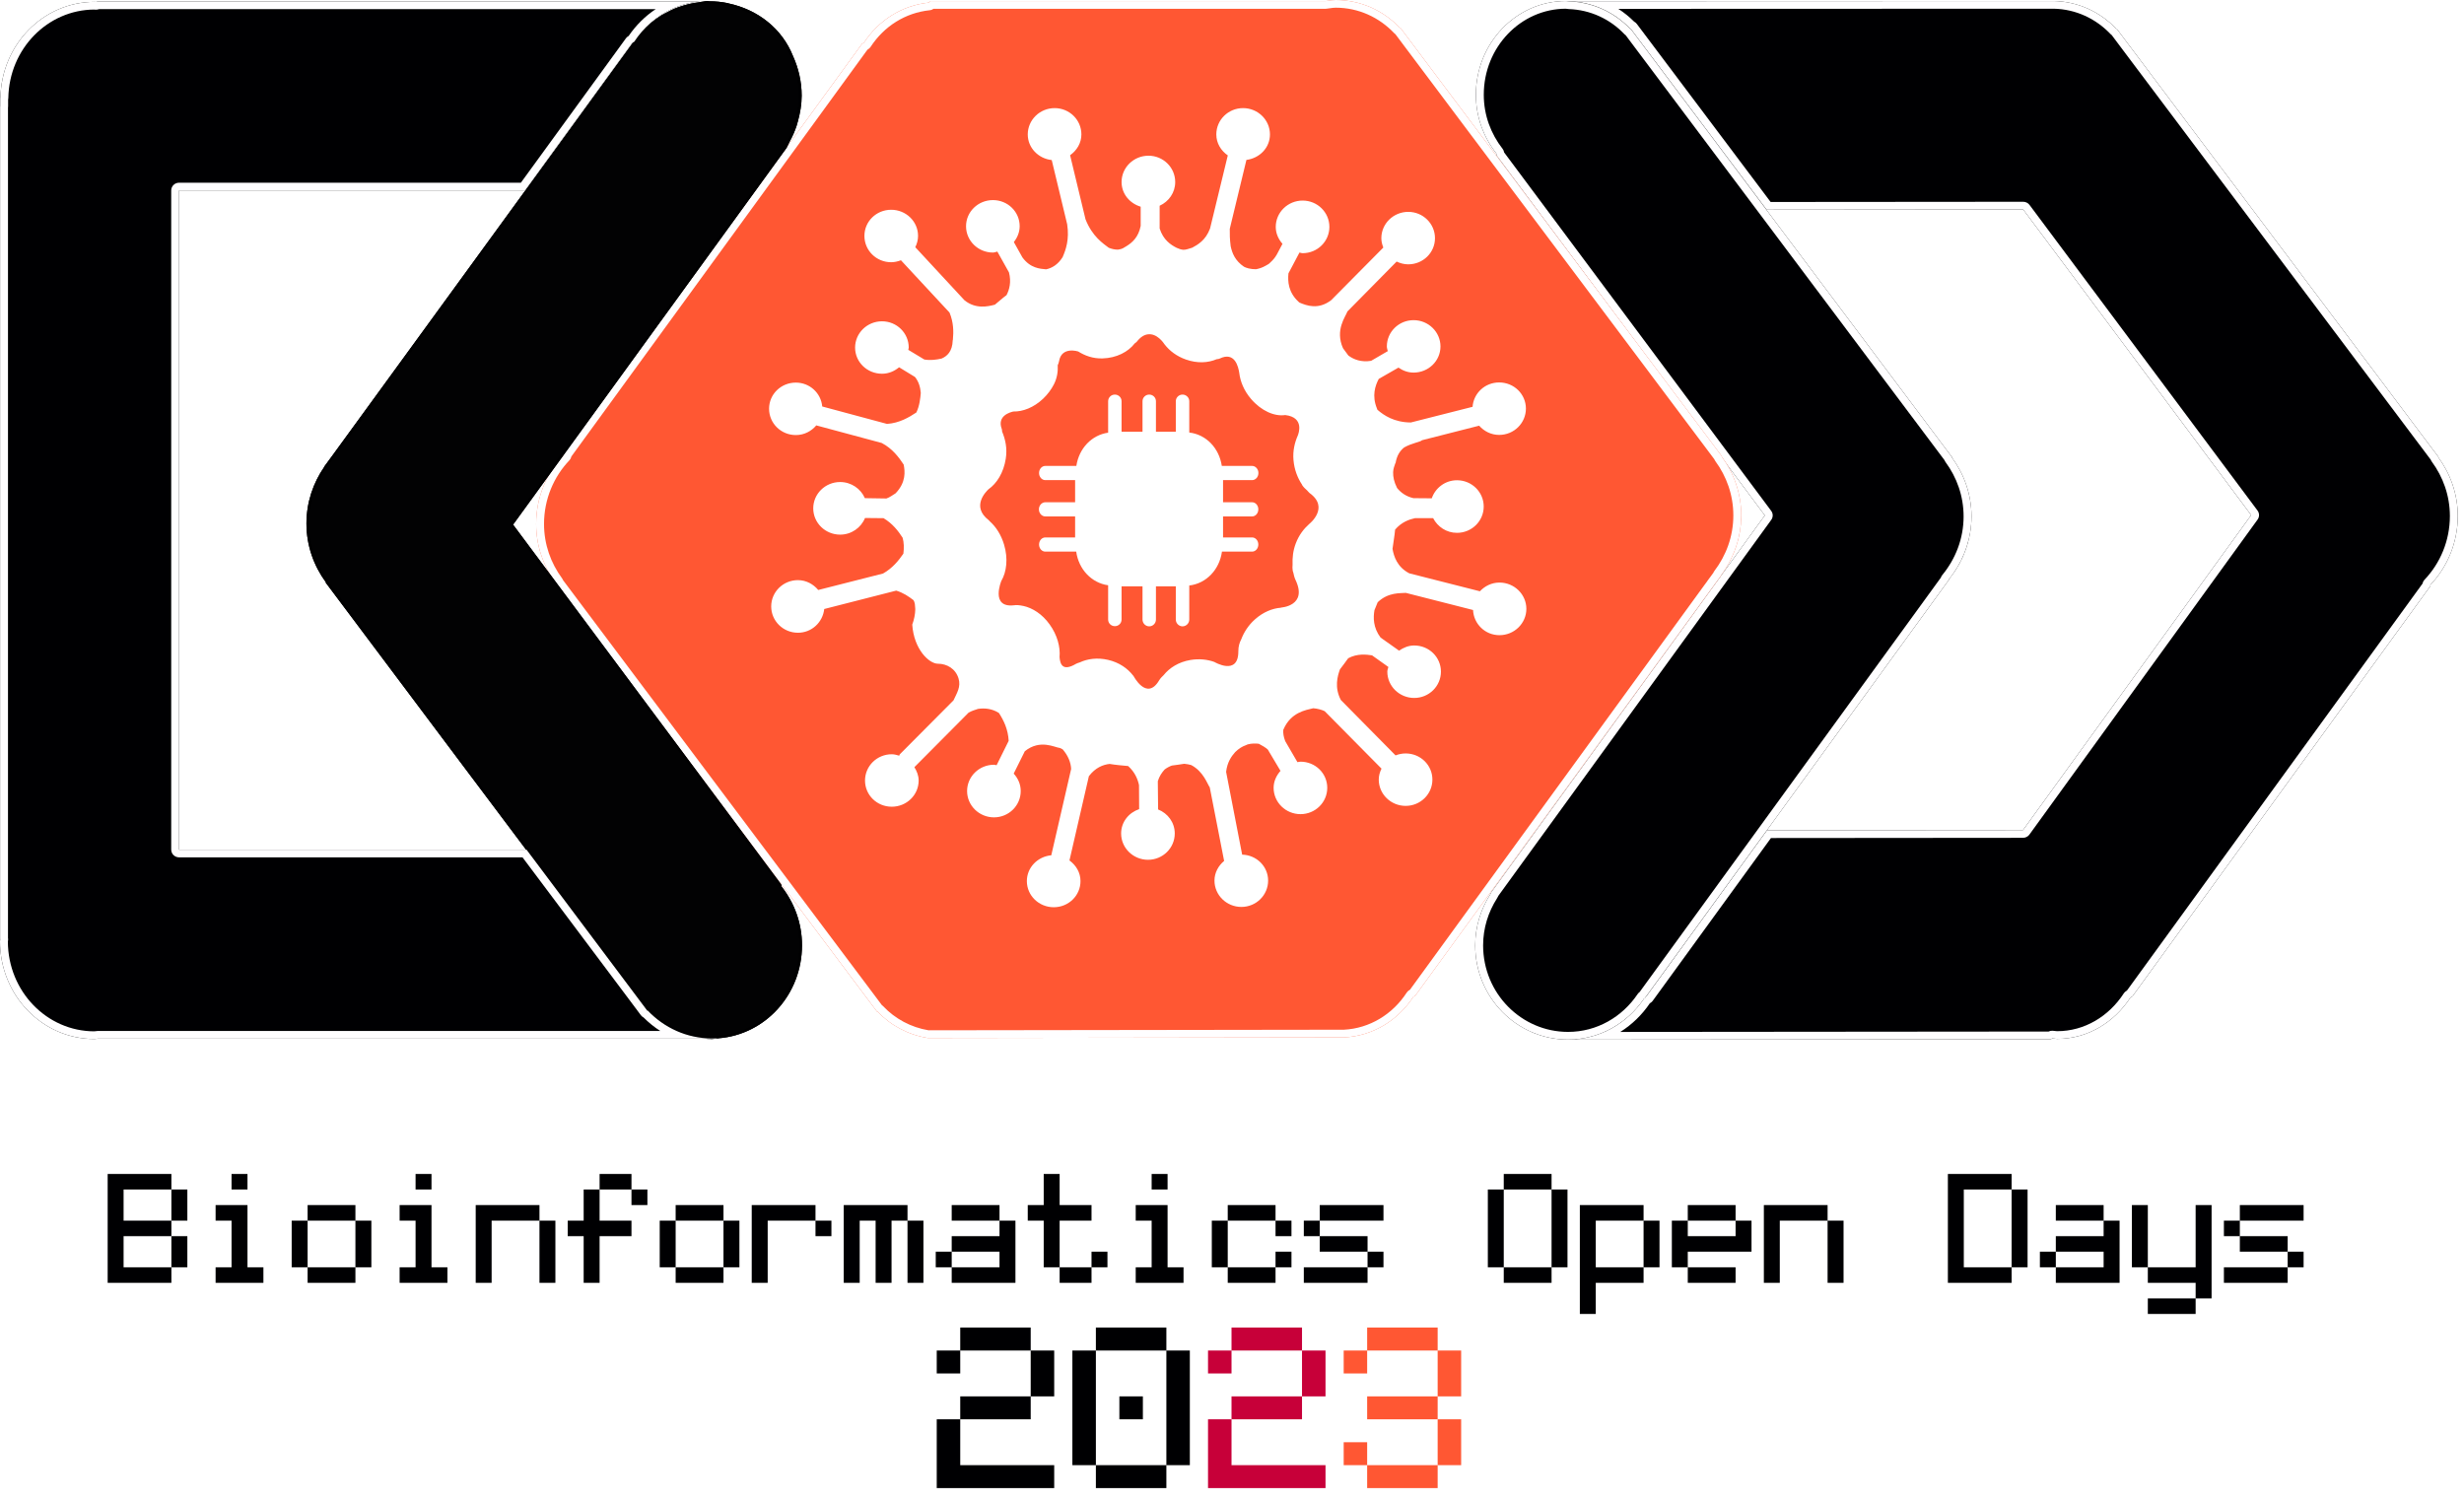 <svg width="82" height="50" viewBox="0 0 82 50" fill="none" xmlns="http://www.w3.org/2000/svg">
<rect x="0" y="0" width="82" height="50" fill="#333333" stroke="none"/>
<g clip-path="url(#clip0_333_142)">
<rect width="82" height="50" fill="white"/>
<path d="M54.25 0.956C53.729 0.407 53.011 0.068 52.218 0.04L68.353 0.034C69.163 0.051 69.897 0.4 70.427 0.958L70.438 0.95L70.778 1.403L81.149 15.208L81.142 15.216C81.544 15.762 81.791 16.433 81.792 17.173C81.793 18.065 81.442 18.874 80.88 19.466L80.884 19.501L70.963 33.162C70.946 33.174 70.917 33.186 70.899 33.198C70.359 34.028 69.472 34.574 68.462 34.575C68.404 34.575 68.351 34.562 68.294 34.559C68.275 34.574 68.254 34.587 68.227 34.587L52.49 34.6C52.454 34.6 52.429 34.581 52.408 34.557C53.365 34.512 54.205 33.991 54.722 33.196C54.74 33.184 54.769 33.172 54.786 33.16L58.8 27.634L67.323 27.627L74.917 17.143L67.33 6.971L58.792 6.979L54.601 1.401L54.261 0.948L54.25 0.956Z" fill="#000002"/>
<path fill-rule="evenodd" clip-rule="evenodd" d="M70.427 0.958C69.897 0.4 69.163 0.051 68.353 0.034L52.218 0.04C52.608 0.054 52.98 0.143 53.32 0.296C53.67 0.453 53.986 0.677 54.25 0.956L54.261 0.948L58.792 6.979L67.33 6.971L74.917 17.143L67.323 27.627L58.8 27.634L54.786 33.16C54.777 33.166 54.765 33.173 54.753 33.179C54.742 33.184 54.731 33.19 54.722 33.196C54.386 33.712 53.914 34.113 53.362 34.343C53.089 34.457 52.796 34.529 52.49 34.552C52.49 34.552 52.49 34.552 52.49 34.552C52.463 34.554 52.435 34.555 52.408 34.557C52.429 34.581 52.454 34.6 52.49 34.6L68.227 34.587C68.254 34.587 68.275 34.574 68.294 34.559C68.319 34.56 68.343 34.563 68.368 34.566C68.399 34.571 68.43 34.575 68.462 34.575C69.472 34.574 70.359 34.028 70.899 33.198C70.907 33.192 70.919 33.187 70.93 33.181C70.942 33.175 70.954 33.168 70.963 33.162L80.884 19.501L80.88 19.466C81.442 18.874 81.793 18.065 81.792 17.173C81.791 16.433 81.544 15.762 81.142 15.216L81.149 15.208L70.438 0.95L70.427 0.958ZM70.276 1.167C70.261 1.157 70.247 1.145 70.235 1.132C69.75 0.622 69.084 0.306 68.351 0.29L53.857 0.295C54.047 0.418 54.224 0.561 54.384 0.721C54.418 0.739 54.449 0.764 54.473 0.797L58.925 6.722L67.33 6.715C67.414 6.715 67.493 6.754 67.542 6.821L75.129 16.992C75.195 17.081 75.196 17.201 75.131 17.291L67.537 27.775C67.488 27.843 67.409 27.883 67.323 27.883L58.936 27.89L55 33.309C54.983 33.332 54.962 33.352 54.938 33.369C54.927 33.377 54.916 33.383 54.907 33.388C54.645 33.775 54.31 34.1 53.922 34.343L68.176 34.33C68.216 34.31 68.261 34.301 68.307 34.303C68.344 34.305 68.38 34.31 68.403 34.313C68.406 34.313 68.409 34.313 68.412 34.314C68.439 34.317 68.452 34.318 68.462 34.318C69.369 34.318 70.178 33.828 70.678 33.06C70.697 33.031 70.722 33.006 70.751 32.986C70.763 32.978 70.774 32.972 70.782 32.967L80.622 19.419C80.631 19.372 80.654 19.328 80.688 19.292C81.206 18.746 81.53 17.999 81.53 17.173C81.529 16.491 81.301 15.871 80.929 15.365C80.914 15.345 80.903 15.324 80.895 15.302L70.566 1.554L70.566 1.554L70.276 1.167ZM70.818 32.948C70.818 32.948 70.818 32.949 70.818 32.949C70.819 32.948 70.819 32.948 70.818 32.948ZM68.132 34.357C68.13 34.359 68.13 34.358 68.133 34.357C68.133 34.357 68.132 34.357 68.132 34.357Z" fill="#FFFEFF"/>
<path fill-rule="evenodd" clip-rule="evenodd" d="M52.115 0.034C50.459 0.034 49.117 1.432 49.117 3.154C49.117 3.898 49.377 4.571 49.796 5.107C49.793 5.138 49.803 5.169 49.822 5.194L58.732 17.153L49.632 29.69L49.624 29.71C49.622 29.714 49.602 29.751 49.594 29.765C49.282 30.255 49.094 30.836 49.094 31.463C49.094 33.195 50.478 34.598 52.183 34.598C53.241 34.598 54.163 34.049 54.719 33.224L54.73 33.231L64.479 19.819L64.699 19.516L64.871 19.28L64.841 19.299C65.313 18.728 65.609 17.996 65.609 17.188C65.609 16.449 65.362 15.777 64.96 15.23L64.968 15.223L58.791 6.99L54.603 1.409L54.264 0.956L54.253 0.964C53.732 0.415 53.013 0.075 52.22 0.046C52.184 0.044 52.151 0.034 52.115 0.034Z" fill="#000002"/>
<path fill-rule="evenodd" clip-rule="evenodd" d="M50.056 5.072L58.944 17.002C59.01 17.091 59.011 17.211 58.946 17.301L49.865 29.812C49.863 29.816 49.861 29.82 49.859 29.825C49.857 29.828 49.855 29.832 49.854 29.833L49.851 29.839L49.843 29.854C49.836 29.867 49.831 29.876 49.829 29.879C49.825 29.887 49.822 29.893 49.817 29.9C49.529 30.353 49.357 30.886 49.357 31.463C49.357 33.063 50.633 34.342 52.183 34.342C53.144 34.342 53.987 33.844 54.499 33.083C54.517 33.057 54.539 33.034 54.565 33.016L64.265 19.671L64.265 19.671L64.485 19.368L64.485 19.368L64.591 19.223C64.6 19.193 64.615 19.164 64.637 19.139C65.073 18.609 65.347 17.933 65.347 17.188C65.347 16.506 65.119 15.886 64.747 15.38C64.733 15.36 64.721 15.339 64.713 15.317L58.58 7.141L54.102 1.173C54.087 1.163 54.073 1.151 54.06 1.138C53.585 0.637 52.931 0.328 52.21 0.302L52.209 0.302C52.175 0.3 52.143 0.295 52.129 0.293C52.127 0.292 52.126 0.292 52.125 0.292C52.118 0.291 52.114 0.29 52.112 0.29C50.618 0.292 49.379 1.559 49.379 3.154C49.379 3.838 49.619 4.458 50.004 4.952C50.032 4.987 50.05 5.029 50.056 5.072ZM54.264 0.956L64.968 15.223L64.96 15.23C65.362 15.777 65.609 16.449 65.609 17.188C65.609 17.89 65.385 18.535 65.017 19.067C64.969 19.137 64.918 19.205 64.865 19.27C64.864 19.271 64.863 19.273 64.862 19.273C64.855 19.282 64.848 19.291 64.841 19.299L64.871 19.28L64.699 19.516L54.73 33.231L54.73 33.231L54.719 33.224C54.719 33.224 54.719 33.224 54.719 33.224C54.719 33.224 54.719 33.224 54.719 33.224C54.67 33.295 54.62 33.365 54.566 33.432C54.002 34.14 53.149 34.598 52.183 34.598C50.478 34.598 49.094 33.195 49.094 31.463C49.094 30.836 49.282 30.255 49.594 29.765C49.599 29.756 49.609 29.737 49.617 29.724C49.62 29.717 49.623 29.711 49.624 29.71L49.632 29.69L58.732 17.153L49.822 5.194C49.803 5.169 49.793 5.138 49.796 5.107C49.377 4.571 49.117 3.898 49.117 3.154C49.117 1.432 50.459 0.034 52.115 0.034C52.135 0.034 52.153 0.037 52.172 0.04C52.188 0.043 52.203 0.045 52.22 0.046C53.013 0.075 53.732 0.415 54.253 0.964L54.264 0.956Z" fill="#FFFEFF"/>
<path fill-rule="evenodd" clip-rule="evenodd" d="M44.453 0C44.337 0 44.227 0.022 44.114 0.036H30.959C30.933 0.036 30.929 0.069 30.911 0.087C30.02 0.179 29.241 0.672 28.751 1.422C28.734 1.434 28.704 1.446 28.688 1.457L18.752 15.11C18.752 15.11 18.756 15.144 18.756 15.145C18.194 15.736 17.842 16.545 17.842 17.438C17.842 18.177 18.09 18.849 18.491 19.395C18.491 19.396 18.484 19.403 18.484 19.403L28.848 33.217L29.188 33.67C29.189 33.671 29.198 33.662 29.199 33.662C29.641 34.128 30.226 34.44 30.877 34.545L44.733 34.525C45.685 34.478 46.522 33.962 47.038 33.17C47.055 33.158 47.085 33.146 47.101 33.134L56.94 19.612L57.037 19.482C57.037 19.482 57.037 19.479 57.037 19.478L57.272 19.159L57.264 19.155C57.684 18.6 57.947 17.911 57.947 17.154C57.947 16.415 57.7 15.743 57.298 15.197C57.298 15.196 57.306 15.189 57.305 15.189L46.941 1.375L46.601 0.922C46.6 0.921 46.592 0.93 46.59 0.93C46.046 0.356 45.289 0 44.453 0ZM32.328 6.992H43.525L51.069 17.119L43.442 27.628H32.287L28.86 23.027L27.864 21.692L24.72 17.473L32.328 6.992Z" fill="#FF5733"/>
<path fill-rule="evenodd" clip-rule="evenodd" d="M44.146 0.29C44.135 0.291 44.124 0.292 44.114 0.292H31.068C31.031 0.319 30.986 0.337 30.939 0.341C30.133 0.425 29.422 0.871 28.973 1.56C28.953 1.589 28.928 1.615 28.898 1.634C28.887 1.642 28.876 1.648 28.868 1.653L19.014 15.193C19.013 15.198 19.011 15.206 19.009 15.214C18.998 15.253 18.977 15.29 18.948 15.32C18.43 15.865 18.105 16.612 18.105 17.438C18.105 18.12 18.332 18.74 18.704 19.246C18.719 19.266 18.73 19.287 18.738 19.309L29.06 33.066L29.06 33.066L29.35 33.453C29.365 33.463 29.379 33.475 29.392 33.488C29.79 33.908 30.314 34.19 30.899 34.288L44.726 34.269C45.583 34.224 46.343 33.759 46.816 33.032C46.835 33.003 46.86 32.978 46.889 32.959C46.901 32.951 46.913 32.944 46.921 32.94L56.726 19.464L56.728 19.461L56.806 19.357C56.811 19.347 56.817 19.338 56.824 19.329L57.02 19.062C57.028 19.041 57.039 19.021 57.053 19.003C57.443 18.489 57.684 17.852 57.684 17.154C57.684 16.472 57.457 15.852 57.085 15.346C57.075 15.333 57.067 15.319 57.06 15.304C57.056 15.297 57.053 15.29 57.051 15.283L46.729 1.526L46.729 1.526L46.439 1.139C46.424 1.129 46.41 1.117 46.398 1.104C45.899 0.578 45.21 0.256 44.453 0.256C44.389 0.256 44.336 0.264 44.265 0.274C44.23 0.279 44.192 0.284 44.146 0.29ZM57.305 15.189C57.306 15.189 57.298 15.196 57.298 15.197C57.7 15.743 57.947 16.415 57.947 17.154C57.947 17.818 57.745 18.429 57.413 18.943C57.377 18.998 57.34 19.052 57.302 19.105C57.29 19.121 57.278 19.138 57.265 19.154C57.265 19.155 57.265 19.155 57.264 19.155L57.272 19.159L57.037 19.478C57.037 19.479 57.037 19.482 57.037 19.482L56.94 19.612L47.101 33.134C47.093 33.141 47.08 33.147 47.068 33.153C47.057 33.159 47.046 33.164 47.038 33.17C46.522 33.962 45.685 34.478 44.733 34.525L30.877 34.545C30.226 34.44 29.641 34.128 29.199 33.662C29.199 33.662 29.199 33.662 29.199 33.662C29.199 33.662 29.199 33.662 29.199 33.662C29.198 33.662 29.196 33.664 29.194 33.665C29.194 33.666 29.194 33.666 29.194 33.666C29.194 33.666 29.194 33.666 29.193 33.666C29.191 33.669 29.188 33.671 29.188 33.67L18.484 19.403C18.484 19.403 18.486 19.401 18.488 19.399C18.49 19.397 18.491 19.395 18.491 19.395C18.09 18.849 17.842 18.177 17.842 17.438C17.842 16.545 18.194 15.736 18.756 15.145C18.756 15.145 18.755 15.135 18.754 15.126C18.753 15.118 18.752 15.11 18.752 15.11L28.688 1.457C28.697 1.451 28.709 1.445 28.721 1.439C28.732 1.433 28.743 1.428 28.751 1.422C29.241 0.672 30.02 0.179 30.911 0.087C30.917 0.08 30.922 0.072 30.926 0.064C30.934 0.05 30.942 0.036 30.959 0.036H44.114C44.145 0.032 44.177 0.027 44.208 0.023C44.289 0.011 44.369 0 44.453 0C45.289 0 46.046 0.356 46.59 0.93C46.59 0.93 46.59 0.93 46.59 0.93C46.59 0.93 46.59 0.93 46.59 0.93C46.591 0.929 46.593 0.928 46.595 0.927C46.595 0.927 46.595 0.926 46.595 0.926C46.595 0.926 46.596 0.926 46.596 0.926C46.598 0.923 46.601 0.921 46.601 0.922L57.305 15.189ZM28.832 1.671C28.832 1.671 28.832 1.671 28.832 1.671C28.831 1.672 28.831 1.672 28.832 1.671ZM46.957 32.921C46.957 32.921 46.957 32.921 46.957 32.921C46.957 32.92 46.957 32.92 46.957 32.921ZM57.09 15.336C57.091 15.337 57.092 15.338 57.093 15.34C57.099 15.347 57.105 15.354 57.112 15.361C57.105 15.355 57.099 15.347 57.094 15.34L57.093 15.34L57.09 15.336ZM32.114 6.844C32.163 6.776 32.243 6.736 32.328 6.736H43.525C43.608 6.736 43.687 6.775 43.737 6.841L51.282 16.968C51.348 17.057 51.349 17.177 51.283 17.267L43.657 27.776C43.607 27.844 43.528 27.884 43.442 27.884H32.287C32.203 27.884 32.124 27.845 32.075 27.779L28.647 23.178L28.647 23.178L27.652 21.843L24.508 17.624C24.441 17.535 24.441 17.415 24.506 17.325L32.114 6.844ZM32.287 27.628H43.442L51.069 17.119L43.525 6.992H32.328L24.72 17.473L32.287 27.628Z" fill="#FFFEFF"/>
<path d="M43.78 3.598H31.207L21.552 16.672L30.645 30.466H45.576L54.893 16.672L43.78 3.598Z" fill="#FF5733"/>
<path opacity="0.99" d="M23.311 0.065C23.391 0.059 23.465 0.034 23.546 0.034C23.567 0.034 23.585 0.041 23.606 0.042C23.817 0.042 24.022 0.063 24.221 0.105H24.225C24.232 0.106 24.237 0.111 24.244 0.113C25.216 0.319 26.026 0.948 26.392 1.869C26.573 2.271 26.679 2.714 26.679 3.185C26.679 3.487 26.626 3.775 26.549 4.052C26.535 4.099 26.523 4.147 26.508 4.193C26.449 4.37 26.375 4.537 26.287 4.698C26.232 4.807 26.176 4.922 26.176 4.922L17.075 17.46L25.985 29.419C26.004 29.444 26.014 29.475 26.011 29.505C26.43 30.041 26.69 30.715 26.69 31.459C26.69 33.104 25.461 34.437 23.908 34.555C23.904 34.556 23.897 34.557 23.893 34.559C23.825 34.564 23.761 34.578 23.692 34.578C22.856 34.578 22.098 34.222 21.555 33.649L21.543 33.657L21.204 33.204L17.523 28.296L15.225 25.239L10.839 19.39L10.847 19.382C10.445 18.835 10.198 18.164 10.198 17.424C10.198 16.72 10.422 16.072 10.791 15.538L10.787 15.534L11.108 15.097L11.145 15.045L17.471 6.356L21.044 1.444C21.046 1.443 21.049 1.442 21.051 1.44C21.303 1.055 21.639 0.738 22.028 0.499C22.059 0.48 22.093 0.466 22.125 0.447C22.269 0.366 22.416 0.296 22.573 0.239C22.633 0.217 22.694 0.198 22.756 0.18C22.915 0.133 23.079 0.098 23.248 0.077C23.27 0.075 23.289 0.067 23.311 0.065Z" fill="#000002"/>
<path opacity="0.99" fill-rule="evenodd" clip-rule="evenodd" d="M23.319 0.15L23.319 0.151C23.315 0.151 23.31 0.152 23.3 0.154L23.297 0.155C23.288 0.157 23.274 0.16 23.258 0.162C23.095 0.182 22.936 0.216 22.781 0.261C22.72 0.279 22.66 0.298 22.604 0.319C22.452 0.374 22.309 0.442 22.169 0.521C22.153 0.531 22.136 0.539 22.122 0.546C22.12 0.547 22.118 0.548 22.116 0.549C22.1 0.557 22.087 0.564 22.075 0.571C21.696 0.804 21.369 1.112 21.125 1.486C21.119 1.494 21.113 1.502 21.105 1.508L17.542 6.405L11.216 15.095L11.179 15.146L11.179 15.146L10.875 15.56C10.873 15.569 10.869 15.578 10.864 15.585C10.504 16.106 10.285 16.738 10.285 17.424C10.285 18.145 10.526 18.799 10.918 19.332C10.927 19.344 10.932 19.357 10.934 19.371L15.296 25.189L15.296 25.189L17.593 28.245L21.275 33.153L21.586 33.569C21.598 33.574 21.609 33.581 21.619 33.591C22.147 34.148 22.882 34.493 23.692 34.493C23.72 34.493 23.749 34.49 23.781 34.486C23.787 34.485 23.793 34.484 23.799 34.483C23.823 34.48 23.851 34.477 23.878 34.474C23.879 34.474 23.88 34.474 23.881 34.474L23.881 34.474C23.887 34.472 23.894 34.47 23.901 34.47C25.405 34.356 26.603 33.063 26.603 31.459C26.603 30.735 26.349 30.079 25.942 29.557C25.929 29.54 25.923 29.519 25.924 29.498C25.925 29.49 25.922 29.479 25.915 29.469L25.915 29.469L17.005 17.51C16.983 17.48 16.982 17.44 17.004 17.41L26.1 4.879L26.107 4.865C26.113 4.853 26.122 4.835 26.132 4.814C26.153 4.771 26.181 4.715 26.209 4.66C26.209 4.659 26.21 4.659 26.21 4.658C26.295 4.501 26.367 4.339 26.424 4.167C26.435 4.135 26.444 4.103 26.453 4.068C26.457 4.055 26.46 4.042 26.464 4.029C26.541 3.757 26.592 3.478 26.592 3.185C26.592 2.727 26.489 2.295 26.312 1.904C26.311 1.903 26.311 1.902 26.31 1.9C25.956 1.007 25.171 0.396 24.225 0.196M26.176 4.922L17.075 17.46L25.985 29.419C26.004 29.444 26.014 29.475 26.011 29.505C26.43 30.041 26.69 30.715 26.69 31.459C26.69 33.104 25.461 34.437 23.908 34.555C23.906 34.556 23.903 34.556 23.9 34.557C23.897 34.558 23.895 34.558 23.893 34.559C23.866 34.561 23.839 34.564 23.812 34.568C23.772 34.573 23.733 34.578 23.692 34.578C22.856 34.578 22.098 34.222 21.555 33.649L21.543 33.657L15.225 25.239L10.839 19.39L10.847 19.382C10.445 18.835 10.198 18.164 10.198 17.424C10.198 16.72 10.422 16.072 10.791 15.538L10.787 15.534L11.108 15.097L21.044 1.444C21.044 1.443 21.046 1.443 21.047 1.442C21.049 1.441 21.05 1.441 21.051 1.44C21.303 1.055 21.639 0.738 22.028 0.499C22.046 0.488 22.064 0.479 22.082 0.47C22.096 0.463 22.111 0.456 22.125 0.447C22.269 0.366 22.416 0.296 22.573 0.239C22.633 0.217 22.694 0.198 22.756 0.18C22.915 0.133 23.079 0.098 23.248 0.077C23.258 0.076 23.268 0.074 23.278 0.072C23.289 0.069 23.3 0.066 23.311 0.065C23.344 0.063 23.377 0.057 23.409 0.051C23.454 0.042 23.499 0.034 23.546 0.034C23.557 0.034 23.567 0.036 23.577 0.038C23.586 0.04 23.596 0.042 23.606 0.042C23.817 0.042 24.022 0.063 24.221 0.105H24.225C24.228 0.105 24.231 0.107 24.234 0.109C24.237 0.11 24.24 0.112 24.244 0.113C25.216 0.319 26.026 0.948 26.392 1.869C26.573 2.271 26.679 2.714 26.679 3.185C26.679 3.487 26.626 3.775 26.549 4.052C26.545 4.064 26.542 4.076 26.538 4.088C26.529 4.124 26.519 4.159 26.508 4.193C26.449 4.37 26.375 4.537 26.287 4.698C26.232 4.807 26.176 4.922 26.176 4.922ZM24.2 0.188C24.008 0.148 23.81 0.127 23.606 0.127L23.604 0.127C23.586 0.127 23.57 0.124 23.561 0.122L23.559 0.121C23.554 0.12 23.551 0.12 23.549 0.12C23.547 0.119 23.546 0.119 23.546 0.119C23.514 0.119 23.482 0.124 23.444 0.131C23.438 0.132 23.433 0.133 23.426 0.134C23.394 0.14 23.357 0.147 23.319 0.15M24.2 0.188C24.201 0.188 24.201 0.188 24.202 0.188C24.207 0.191 24.215 0.194 24.225 0.196" fill="#000002"/>
<path fill-rule="evenodd" clip-rule="evenodd" d="M3.312 0.046C3.266 0.046 3.23 0.057 3.193 0.066C3.178 0.066 3.166 0.062 3.151 0.062C1.435 0.062 0.046 1.488 0.015 3.257H0.008V3.316V3.528C0.006 3.539 0.004 3.547 0.004 3.56V8.149V9.181V26.473V28.214V29.974V31.243C0.004 31.251 0.007 31.255 0.008 31.262C0.007 31.284 0 31.304 0 31.326C0 33.122 1.404 34.579 3.14 34.579C3.181 34.579 3.219 34.569 3.26 34.567C3.261 34.567 3.262 34.567 3.263 34.567H8.459H18.588H23.728C23.793 34.567 23.851 34.555 23.896 34.54C23.828 34.544 23.759 34.559 23.691 34.559C22.854 34.559 22.098 34.203 21.553 33.63C21.552 33.629 21.543 33.639 21.542 33.638L21.203 33.185L17.522 28.277H10.409H6.788H5.96V27.359V24.216V10.512V6.337H8.481H17.47L21.043 1.425C21.059 1.413 21.088 1.401 21.106 1.39C21.604 0.626 22.4 0.125 23.31 0.046H20.297H6.818H3.312Z" fill="#000002"/>
<path fill-rule="evenodd" clip-rule="evenodd" d="M3.255 0.315C3.233 0.32 3.21 0.323 3.188 0.322C3.173 0.322 3.161 0.321 3.152 0.32C3.148 0.319 3.144 0.319 3.14 0.318C1.587 0.325 0.306 1.621 0.277 3.261C0.277 3.28 0.274 3.299 0.27 3.317V3.528C0.27 3.537 0.27 3.545 0.269 3.553C0.268 3.561 0.267 3.568 0.266 3.573V31.218C0.267 31.22 0.267 31.223 0.267 31.225C0.269 31.235 0.27 31.244 0.27 31.255C0.27 31.259 0.27 31.264 0.27 31.268C0.269 31.286 0.268 31.302 0.266 31.313C0.265 31.323 0.263 31.332 0.262 31.336C0.268 33.001 1.567 34.323 3.14 34.323C3.14 34.323 3.143 34.323 3.163 34.32L3.168 34.319C3.185 34.317 3.216 34.313 3.25 34.311C3.253 34.311 3.256 34.311 3.26 34.311H21.974C21.773 34.183 21.588 34.033 21.42 33.864C21.385 33.846 21.355 33.821 21.331 33.79L21.33 33.789L20.991 33.336L20.991 33.336L17.389 28.533H5.96C5.815 28.533 5.698 28.418 5.698 28.277V6.337C5.698 6.195 5.815 6.081 5.96 6.081H17.334L20.829 1.277C20.845 1.254 20.866 1.234 20.889 1.217C20.901 1.209 20.913 1.202 20.921 1.197C21.165 0.839 21.471 0.536 21.823 0.303H3.312C3.31 0.303 3.308 0.303 3.301 0.304C3.297 0.305 3.292 0.306 3.284 0.308C3.28 0.309 3.276 0.31 3.271 0.311C3.266 0.312 3.261 0.314 3.255 0.315ZM3.312 0.046C3.272 0.046 3.241 0.054 3.209 0.062C3.203 0.063 3.198 0.065 3.193 0.066C3.186 0.066 3.179 0.065 3.173 0.064C3.166 0.063 3.159 0.062 3.151 0.062C1.435 0.062 0.046 1.488 0.015 3.257H0.008V3.528C0.007 3.533 0.006 3.536 0.006 3.54C0.005 3.546 0.004 3.552 0.004 3.56V31.243C0.004 31.247 0.005 31.25 0.006 31.253C0.007 31.256 0.007 31.259 0.008 31.262C0.007 31.273 0.006 31.283 0.004 31.293C0.002 31.304 0 31.314 0 31.326C0 33.122 1.404 34.579 3.14 34.579C3.162 34.579 3.184 34.576 3.205 34.573C3.223 34.571 3.241 34.568 3.26 34.567H23.728C23.793 34.567 23.851 34.555 23.896 34.54C23.868 34.542 23.841 34.545 23.814 34.549C23.785 34.553 23.757 34.556 23.728 34.558C23.715 34.559 23.703 34.559 23.691 34.559C23.274 34.559 22.877 34.471 22.516 34.311C22.153 34.15 21.826 33.917 21.553 33.63C21.553 33.63 21.553 33.63 21.553 33.63C21.553 33.63 21.553 33.63 21.553 33.63C21.552 33.63 21.551 33.631 21.549 33.633C21.548 33.633 21.548 33.633 21.548 33.633C21.546 33.636 21.543 33.638 21.542 33.638L21.388 33.431L21.387 33.431L17.522 28.277H5.96V6.337H17.47L21.043 1.425C21.051 1.419 21.063 1.413 21.076 1.406C21.087 1.401 21.098 1.395 21.106 1.39C21.418 0.911 21.848 0.536 22.349 0.303C22.647 0.164 22.971 0.076 23.31 0.046H3.312ZM0.257 31.178C0.257 31.178 0.257 31.178 0.257 31.179Z" fill="#FFFEFF"/>
<path fill-rule="evenodd" clip-rule="evenodd" d="M37.101 13.132C36.978 13.132 36.878 13.23 36.878 13.353V14.4C36.33 14.477 35.908 14.922 35.82 15.506H34.788C34.671 15.506 34.579 15.612 34.579 15.742C34.579 15.873 34.671 15.979 34.788 15.979H35.779V16.715H34.788C34.671 16.715 34.574 16.82 34.574 16.951C34.574 17.081 34.671 17.187 34.788 17.187H35.779V17.886H34.788C34.671 17.886 34.579 17.991 34.579 18.122C34.579 18.252 34.671 18.358 34.788 18.358H35.815C35.898 18.95 36.325 19.402 36.878 19.48V20.619C36.878 20.742 36.978 20.839 37.101 20.839C37.225 20.839 37.325 20.742 37.325 20.619V19.513H38.022V20.619C38.022 20.742 38.122 20.845 38.245 20.845C38.369 20.845 38.469 20.742 38.469 20.619V19.513H39.13V20.619C39.13 20.742 39.231 20.845 39.354 20.845C39.477 20.845 39.578 20.742 39.578 20.619V19.486C40.145 19.421 40.582 18.96 40.666 18.358H41.668C41.784 18.358 41.876 18.252 41.876 18.122C41.876 17.991 41.784 17.886 41.668 17.886H40.702V17.187H41.668C41.784 17.187 41.876 17.081 41.876 16.951C41.876 16.82 41.784 16.715 41.668 16.715H40.702V15.979H41.668C41.784 15.979 41.881 15.873 41.881 15.742C41.881 15.612 41.784 15.506 41.668 15.506H40.661C40.571 14.911 40.14 14.458 39.578 14.395V13.353C39.578 13.23 39.477 13.132 39.354 13.132C39.231 13.132 39.13 13.23 39.13 13.353V14.368H38.469V13.353C38.469 13.23 38.369 13.132 38.245 13.132C38.122 13.132 38.022 13.23 38.022 13.353V14.368H37.325V13.353C37.325 13.23 37.225 13.132 37.101 13.132Z" fill="white"/>
<path fill-rule="evenodd" clip-rule="evenodd" d="M36.878 13.353C36.878 13.23 36.978 13.132 37.101 13.132C37.225 13.132 37.325 13.23 37.325 13.353V14.368H38.022V13.353C38.022 13.23 38.122 13.132 38.245 13.132C38.369 13.132 38.469 13.23 38.469 13.353V14.368H39.13V13.353C39.13 13.23 39.231 13.132 39.354 13.132C39.478 13.132 39.578 13.23 39.578 13.353V14.395C40.14 14.458 40.571 14.911 40.661 15.506H41.668C41.784 15.506 41.882 15.612 41.882 15.743C41.882 15.873 41.784 15.979 41.668 15.979H40.702V16.715H41.668C41.784 16.715 41.876 16.82 41.876 16.951C41.876 17.081 41.784 17.187 41.668 17.187H40.702V17.886H41.668C41.784 17.886 41.876 17.991 41.876 18.122C41.876 18.252 41.784 18.358 41.668 18.358H40.666C40.582 18.96 40.145 19.422 39.578 19.486V20.619C39.578 20.742 39.478 20.845 39.354 20.845C39.231 20.845 39.13 20.742 39.13 20.619V19.513H38.469V20.619C38.469 20.742 38.369 20.845 38.245 20.845C38.122 20.845 38.022 20.742 38.022 20.619V19.513H37.325V20.619C37.325 20.742 37.225 20.839 37.101 20.839C36.978 20.839 36.878 20.742 36.878 20.619V19.481C36.325 19.403 35.898 18.95 35.815 18.358H34.788C34.671 18.358 34.579 18.252 34.579 18.122C34.579 17.991 34.671 17.886 34.788 17.886H35.779V17.187H34.788C34.671 17.187 34.574 17.081 34.574 16.951C34.574 16.82 34.671 16.715 34.788 16.715H35.779V15.979H34.788C34.671 15.979 34.579 15.873 34.579 15.743C34.579 15.612 34.671 15.506 34.788 15.506H35.82C35.908 14.922 36.33 14.477 36.878 14.4V13.353ZM35.779 15.979V16.715L34.788 16.715C34.671 16.715 34.574 16.82 34.574 16.951C34.574 17.081 34.671 17.187 34.788 17.187H35.779L35.779 17.886L34.788 17.886C34.671 17.886 34.579 17.991 34.579 18.122C34.579 18.252 34.671 18.358 34.788 18.358H35.815H35.815C35.898 18.949 36.325 19.402 36.878 19.48L36.878 20.619C36.878 20.742 36.978 20.839 37.101 20.839C37.225 20.839 37.325 20.742 37.325 20.619V19.513L38.022 19.513L38.022 20.619C38.022 20.742 38.122 20.845 38.245 20.845C38.369 20.845 38.469 20.742 38.469 20.619V19.513L39.13 19.513L39.13 20.619C39.13 20.742 39.231 20.845 39.354 20.845C39.477 20.845 39.578 20.742 39.578 20.619V19.485V19.486C40.144 19.421 40.582 18.96 40.666 18.358L41.668 18.358C41.784 18.358 41.876 18.252 41.876 18.122C41.876 17.991 41.784 17.886 41.668 17.886H40.702L40.702 17.187L41.668 17.187C41.784 17.187 41.876 17.081 41.876 16.951C41.876 16.82 41.784 16.715 41.668 16.715H40.702L40.702 15.979L41.668 15.979C41.784 15.979 41.881 15.873 41.881 15.743C41.881 15.612 41.784 15.506 41.668 15.506H40.661H40.661C40.571 14.911 40.14 14.459 39.578 14.395L39.578 13.353C39.578 13.23 39.477 13.132 39.354 13.132C39.231 13.132 39.13 13.23 39.13 13.353V14.368L38.469 14.368L38.469 13.353C38.469 13.23 38.369 13.132 38.245 13.132C38.122 13.132 38.022 13.23 38.022 13.353V14.368L37.325 14.368L37.325 13.353C37.325 13.23 37.225 13.132 37.101 13.132C36.978 13.132 36.878 13.23 36.878 13.353V14.4V14.4C36.33 14.477 35.908 14.922 35.82 15.506L34.788 15.506C34.671 15.506 34.579 15.612 34.579 15.743C34.579 15.873 34.671 15.979 34.788 15.979L35.779 15.979Z" fill="#000002"/>
<path fill-rule="evenodd" clip-rule="evenodd" d="M35.098 3.598C34.605 3.598 34.203 3.991 34.203 4.473C34.203 4.922 34.557 5.278 35.001 5.327L35.515 7.465C35.591 7.973 35.472 8.307 35.362 8.56C35.206 8.807 35.005 8.925 34.813 8.963C34.611 8.945 34.289 8.928 34.025 8.566L33.74 8.056C33.856 7.908 33.933 7.73 33.934 7.529C33.934 7.047 33.537 6.659 33.044 6.659C32.551 6.659 32.149 7.047 32.149 7.529C32.149 8.012 32.55 8.405 33.044 8.405C33.096 8.405 33.142 8.382 33.191 8.373L33.578 9.065C33.66 9.378 33.594 9.637 33.496 9.823C33.361 9.92 33.239 10.035 33.11 10.139C32.875 10.202 32.472 10.294 32.098 9.994L30.46 8.227C30.516 8.114 30.552 7.985 30.552 7.851C30.552 7.369 30.151 6.981 29.657 6.981C29.164 6.981 28.767 7.369 28.767 7.851C28.767 8.334 29.163 8.727 29.657 8.727C29.771 8.727 29.881 8.7 29.983 8.662L31.599 10.402C31.733 10.724 31.739 11.033 31.711 11.31C31.711 11.316 31.707 11.32 31.706 11.326C31.695 11.7 31.515 11.857 31.335 11.933C31.156 11.973 30.965 11.999 30.761 11.965L30.227 11.643C30.229 11.617 30.242 11.595 30.242 11.568C30.242 11.085 29.845 10.693 29.352 10.693C28.859 10.693 28.457 11.085 28.457 11.568C28.457 12.05 28.858 12.438 29.352 12.438C29.572 12.438 29.765 12.353 29.921 12.223L30.45 12.546C30.579 12.706 30.628 12.892 30.643 13.077C30.629 13.243 30.603 13.507 30.496 13.727C30.256 13.885 29.937 14.079 29.52 14.108L27.363 13.528C27.323 13.083 26.949 12.733 26.484 12.733C25.991 12.733 25.594 13.121 25.594 13.603C25.594 14.086 25.99 14.479 26.484 14.479C26.762 14.479 27.002 14.351 27.165 14.157L29.342 14.742C29.699 14.928 29.916 15.222 30.074 15.462C30.117 15.684 30.16 16.048 29.804 16.418C29.704 16.477 29.619 16.549 29.499 16.59L28.782 16.579C28.647 16.265 28.327 16.042 27.959 16.042C27.466 16.042 27.064 16.435 27.064 16.917C27.064 17.4 27.465 17.793 27.959 17.793C28.334 17.793 28.656 17.562 28.787 17.239L29.403 17.245C29.702 17.422 29.891 17.668 30.038 17.895C30.084 18.053 30.088 18.236 30.064 18.426C29.908 18.651 29.707 18.907 29.387 19.087L27.231 19.635C27.067 19.441 26.832 19.308 26.555 19.307C26.062 19.307 25.665 19.7 25.665 20.182C25.665 20.665 26.061 21.058 26.555 21.058C27.016 21.058 27.382 20.708 27.43 20.268L29.825 19.656C30.061 19.727 30.238 19.849 30.399 19.973C30.425 20.009 30.433 20.053 30.445 20.096C30.453 20.144 30.453 20.217 30.46 20.274C30.457 20.445 30.421 20.619 30.359 20.789C30.416 21.616 30.921 22.089 31.214 22.089C31.508 22.089 31.8 22.251 31.899 22.578C31.985 22.857 31.845 23.062 31.732 23.308L29.942 25.107C29.93 25.119 29.936 25.137 29.927 25.15C29.847 25.127 29.764 25.102 29.677 25.102C29.184 25.102 28.787 25.495 28.787 25.977C28.787 26.46 29.184 26.848 29.677 26.848C30.17 26.848 30.572 26.46 30.572 25.977C30.572 25.812 30.512 25.664 30.43 25.532L32.235 23.716C32.338 23.659 32.441 23.625 32.545 23.593C32.763 23.559 33.013 23.581 33.242 23.727C33.405 23.975 33.549 24.28 33.568 24.656L33.166 25.467C33.136 25.464 33.11 25.451 33.079 25.451C32.586 25.451 32.184 25.844 32.184 26.326C32.184 26.809 32.586 27.202 33.079 27.202C33.572 27.202 33.969 26.809 33.969 26.326C33.969 26.101 33.878 25.901 33.735 25.746L34.106 25C34.618 24.59 35.105 24.878 35.271 24.893C35.302 24.906 35.332 24.921 35.362 24.936C35.552 25.151 35.637 25.384 35.647 25.591L34.986 28.464C34.533 28.506 34.173 28.869 34.173 29.323C34.173 29.806 34.575 30.193 35.068 30.193C35.561 30.193 35.958 29.806 35.958 29.323C35.958 29.037 35.808 28.795 35.591 28.636L36.237 25.832C36.453 25.547 36.71 25.446 36.929 25.424C37.13 25.459 37.338 25.474 37.544 25.494C37.767 25.695 37.864 25.93 37.905 26.128L37.91 26.928C37.563 27.047 37.31 27.357 37.31 27.739C37.31 28.221 37.712 28.614 38.205 28.614C38.698 28.614 39.095 28.221 39.095 27.739C39.095 27.374 38.867 27.069 38.541 26.939L38.531 25.999C38.583 25.828 38.668 25.708 38.76 25.607C38.84 25.548 38.92 25.506 38.998 25.478C39.137 25.462 39.273 25.439 39.41 25.419C39.5 25.43 39.572 25.439 39.644 25.462C40.053 25.68 40.176 26.087 40.26 26.203L40.738 28.652C40.547 28.812 40.417 29.042 40.417 29.307C40.417 29.79 40.819 30.183 41.312 30.183C41.805 30.183 42.202 29.79 42.202 29.307C42.202 28.834 41.819 28.456 41.338 28.443L40.804 25.688C40.841 25.37 40.976 25.175 41.104 25.032C41.221 24.916 41.341 24.842 41.46 24.801C41.48 24.792 41.5 24.784 41.521 24.774C41.653 24.74 41.778 24.739 41.892 24.753C42.002 24.813 42.116 24.874 42.192 24.946L42.614 25.655C42.479 25.808 42.385 26.001 42.385 26.219C42.385 26.702 42.787 27.095 43.28 27.095C43.773 27.095 44.17 26.702 44.17 26.219C44.17 25.736 43.773 25.349 43.28 25.349C43.245 25.349 43.213 25.361 43.178 25.365L42.772 24.667C42.716 24.523 42.699 24.403 42.706 24.296C42.706 24.29 42.71 24.287 42.711 24.28C42.958 23.701 43.463 23.63 43.702 23.571H43.707C43.852 23.584 43.982 23.619 44.084 23.668L45.975 25.58C45.921 25.693 45.884 25.812 45.884 25.945C45.884 26.428 46.286 26.82 46.779 26.82C47.272 26.82 47.669 26.428 47.669 25.945C47.669 25.463 47.272 25.075 46.779 25.075C46.661 25.075 46.547 25.099 46.443 25.14L44.623 23.297C44.403 22.88 44.51 22.504 44.592 22.277C44.684 22.154 44.779 22.033 44.867 21.907C45.173 21.741 45.481 21.784 45.66 21.81L46.204 22.197C46.194 22.249 46.168 22.297 46.169 22.352C46.169 22.835 46.571 23.228 47.064 23.228C47.557 23.228 47.953 22.835 47.953 22.352C47.953 21.87 47.557 21.482 47.064 21.482C46.873 21.482 46.705 21.554 46.56 21.654L45.945 21.219C45.693 20.885 45.698 20.547 45.741 20.306C45.775 20.217 45.814 20.132 45.848 20.043C46.204 19.701 46.616 19.748 46.784 19.731L49.022 20.301C49.043 20.764 49.422 21.139 49.901 21.139C50.394 21.139 50.796 20.746 50.796 20.263C50.796 19.78 50.394 19.388 49.901 19.388C49.641 19.388 49.413 19.504 49.25 19.678L46.901 19.081C46.497 18.872 46.386 18.521 46.342 18.265C46.368 18.051 46.41 17.843 46.428 17.626C46.642 17.373 46.903 17.285 47.089 17.245H47.694C47.841 17.531 48.139 17.734 48.487 17.733C48.98 17.733 49.377 17.341 49.377 16.858C49.377 16.375 48.98 15.983 48.487 15.983C48.094 15.983 47.767 16.238 47.648 16.584L47.038 16.579C46.781 16.52 46.61 16.386 46.489 16.235V16.23C46.394 16.042 46.357 15.871 46.362 15.714C46.366 15.593 46.407 15.504 46.438 15.408L46.443 15.413C46.489 15.133 46.611 14.987 46.728 14.892C46.994 14.741 47.271 14.71 47.323 14.651L49.225 14.167C49.388 14.351 49.622 14.474 49.891 14.474C50.384 14.474 50.781 14.081 50.781 13.598C50.781 13.116 50.384 12.728 49.891 12.728C49.419 12.728 49.039 13.085 49.006 13.539L46.952 14.06C46.399 14.057 46.053 13.824 45.838 13.636C45.832 13.622 45.828 13.607 45.823 13.593C45.65 13.17 45.765 12.835 45.884 12.61L46.54 12.234C46.685 12.334 46.852 12.4 47.043 12.4C47.536 12.4 47.938 12.013 47.938 11.53C47.938 11.048 47.536 10.655 47.043 10.655C46.55 10.655 46.153 11.048 46.153 11.53C46.153 11.586 46.174 11.634 46.184 11.686L45.63 12.008C45.301 12.063 45.047 11.964 44.872 11.831C44.81 11.752 44.753 11.67 44.694 11.589C44.422 10.979 44.781 10.54 44.841 10.365L46.479 8.705C46.596 8.761 46.726 8.797 46.865 8.797C47.358 8.797 47.755 8.409 47.755 7.927C47.755 7.444 47.358 7.051 46.865 7.051C46.372 7.051 45.97 7.444 45.97 7.927C45.97 8.038 45.997 8.139 46.036 8.238L44.302 9.989C43.87 10.319 43.483 10.17 43.245 10.07C43.234 10.061 43.225 10.051 43.214 10.043C42.872 9.727 42.852 9.364 42.879 9.097L43.245 8.405C43.281 8.409 43.314 8.427 43.351 8.426C43.844 8.426 44.241 8.033 44.241 7.551C44.241 7.068 43.844 6.675 43.351 6.675C42.858 6.675 42.456 7.068 42.456 7.551C42.456 7.769 42.546 7.962 42.68 8.115L42.492 8.469C42.429 8.582 42.355 8.663 42.278 8.732C42.229 8.794 42.171 8.809 42.116 8.845C42.005 8.909 41.913 8.936 41.811 8.958C41.602 8.964 41.469 8.913 41.399 8.877C41.101 8.677 41.004 8.421 40.956 8.195C40.926 7.953 40.923 7.801 40.926 7.615L41.48 5.322C41.918 5.266 42.264 4.917 42.263 4.473C42.263 3.991 41.861 3.598 41.368 3.598C40.875 3.598 40.478 3.991 40.478 4.473C40.478 4.767 40.633 5.014 40.86 5.172L40.27 7.604C40.123 7.999 39.859 8.145 39.675 8.244C39.572 8.273 39.465 8.319 39.375 8.313C39.364 8.312 39.355 8.31 39.344 8.308C39.275 8.301 39.222 8.269 39.161 8.249C38.959 8.148 38.711 7.982 38.592 7.604V6.847C38.897 6.708 39.111 6.409 39.11 6.058C39.11 5.575 38.713 5.182 38.221 5.182C37.727 5.182 37.325 5.575 37.325 6.058C37.325 6.451 37.596 6.769 37.961 6.879V7.519C37.886 7.896 37.68 8.075 37.483 8.195C37.411 8.242 37.337 8.288 37.264 8.297C37.244 8.3 37.224 8.305 37.203 8.308C37.098 8.309 37 8.285 36.908 8.249H36.903C36.71 8.103 36.351 7.872 36.125 7.298L35.612 5.166C35.834 5.007 35.988 4.764 35.988 4.473C35.988 3.991 35.591 3.598 35.098 3.598ZM38.19 11.128C38.501 11.081 38.721 11.408 38.76 11.466C38.923 11.676 39.161 11.858 39.466 11.965C39.844 12.099 40.206 12.077 40.488 11.955C40.524 11.946 40.549 11.953 40.59 11.933C41.097 11.687 41.211 12.213 41.241 12.406C41.275 12.695 41.398 13.002 41.633 13.276C41.974 13.675 42.414 13.866 42.772 13.813C43.424 13.891 43.212 14.439 43.189 14.495C43.087 14.73 43.019 14.999 43.046 15.311C43.074 15.632 43.183 15.906 43.326 16.122C43.332 16.133 43.335 16.144 43.341 16.154C43.39 16.224 43.447 16.274 43.504 16.326C43.533 16.353 43.546 16.381 43.58 16.407C44.261 16.897 43.57 17.438 43.57 17.438C43.39 17.599 43.229 17.804 43.123 18.083C43.029 18.329 43.007 18.566 43.016 18.792C43.011 18.856 43.008 18.922 43.021 18.996C43.025 19.019 43.036 19.037 43.041 19.06C43.059 19.138 43.073 19.212 43.112 19.296C43.53 20.17 42.629 20.22 42.629 20.22V20.225C42.347 20.246 42.04 20.367 41.765 20.612C41.544 20.808 41.396 21.044 41.307 21.278C41.252 21.383 41.21 21.51 41.211 21.675C41.215 22.508 40.412 22.03 40.412 22.03C40.179 21.946 39.905 21.916 39.614 21.965C39.223 22.032 38.919 22.226 38.724 22.47C38.672 22.521 38.621 22.567 38.576 22.642C38.157 23.347 37.717 22.487 37.717 22.487H37.712C37.529 22.246 37.245 22.045 36.873 21.96C36.519 21.879 36.191 21.924 35.932 22.046C35.892 22.062 35.856 22.065 35.815 22.089C35.362 22.359 35.28 22.106 35.261 21.869C35.292 21.533 35.185 21.132 34.93 20.779C34.684 20.436 34.362 20.233 34.056 20.166H34.051C33.942 20.143 33.835 20.128 33.735 20.145C32.951 20.229 33.323 19.334 33.323 19.334C33.5 19.033 33.553 18.589 33.415 18.126C33.316 17.793 33.143 17.532 32.942 17.352C32.925 17.337 32.921 17.325 32.901 17.309C32.314 16.855 32.813 16.363 32.896 16.283C33.171 16.091 33.398 15.734 33.471 15.268C33.526 14.921 33.458 14.621 33.349 14.361C33.344 14.333 33.351 14.311 33.339 14.28C33.169 13.833 33.629 13.716 33.725 13.695C34.039 13.702 34.4 13.565 34.712 13.271C34.866 13.124 34.987 12.96 35.073 12.792C35.184 12.574 35.211 12.359 35.2 12.153C35.217 12.112 35.235 12.082 35.245 12.019C35.33 11.518 35.881 11.697 35.881 11.697C36.104 11.836 36.368 11.937 36.69 11.928C37.159 11.915 37.545 11.711 37.763 11.428C37.786 11.405 37.81 11.4 37.834 11.369C37.957 11.213 38.077 11.145 38.19 11.128Z" fill="white"/>
<path d="M5.704 42.176V41.14H6.235V42.176H5.704ZM5.704 40.623V39.587H6.235V40.623H5.704ZM3.583 42.693V39.07H5.704V39.587H4.113V40.623H5.704V41.14H4.113V42.176H5.704V42.693H3.583Z" fill="#000002"/>
<path d="M7.175 42.693V42.176H7.706V40.623H7.175V40.105H8.236V42.176H8.766V42.693H7.175ZM7.706 39.587V39.07H8.236V39.587H7.706Z" fill="#000002"/>
<path d="M10.237 42.693V42.176H11.828V42.693H10.237ZM9.707 42.176V40.623H10.237V42.176H9.707ZM11.828 42.176V40.623H12.359V42.176H11.828ZM10.237 40.623V40.105H11.828V40.623H10.237Z" fill="#000002"/>
<path d="M13.299 42.693V42.176H13.83V40.623H13.299V40.105H14.36V42.176H14.89V42.693H13.299ZM13.83 39.587V39.07H14.36V39.587H13.83Z" fill="#000002"/>
<path d="M17.953 42.693V40.623H18.483V42.693H17.953ZM15.831 42.693V40.105H17.953V40.623H16.361V42.693H15.831Z" fill="#000002"/>
<path d="M19.424 42.693V41.14H18.893V40.623H19.424V39.587H19.954V40.623H21.015V41.14H19.954V42.693H19.424ZM21.015 40.105V39.587H21.545V40.105H21.015ZM19.954 39.587V39.07H21.015V39.587H19.954Z" fill="#000002"/>
<path d="M22.485 42.693V42.176H24.077V42.693H22.485ZM21.955 42.176V40.623H22.485V42.176H21.955ZM24.077 42.176V40.623H24.607V42.176H24.077ZM22.485 40.623V40.105H24.077V40.623H22.485Z" fill="#000002"/>
<path d="M27.139 41.14V40.623H27.669V41.14H27.139ZM25.017 42.693V40.105H27.139V40.623H25.548V42.693H25.017Z" fill="#000002"/>
<path d="M30.201 42.693V40.623H30.731V42.693H30.201ZM28.079 42.693V40.105H30.201V40.623H29.67V42.693H29.14V40.623H28.61V42.693H28.079Z" fill="#000002"/>
<path d="M31.141 42.176V41.658H31.672V42.176H31.141ZM31.672 42.693V42.176H33.263V41.658H31.672V41.14H33.263V40.623H33.793V42.693H31.672ZM31.672 40.623V40.105H33.263V40.623H31.672Z" fill="#000002"/>
<path d="M35.264 42.693V42.176H36.325V42.693H35.264ZM36.325 42.176V41.658H36.855V42.176H36.325ZM34.734 42.176V40.623H34.203V40.105H34.734V39.07H35.264V40.105H36.325V40.623H35.264V42.176H34.734Z" fill="#000002"/>
<path d="M37.796 42.693V42.176H38.326V40.623H37.796V40.105H38.856V42.176H39.387V42.693H37.796ZM38.326 39.587V39.07H38.856V39.587H38.326Z" fill="#000002"/>
<path d="M40.858 42.693V42.176H42.449V42.693H40.858ZM42.449 42.176V41.658H42.979V42.176H42.449ZM40.328 42.176V40.623H40.858V42.176H40.328ZM42.449 41.14V40.623H42.979V41.14H42.449ZM40.858 40.623V40.105H42.449V40.623H40.858Z" fill="#000002"/>
<path d="M43.39 42.693V42.176H45.511V42.693H43.39ZM45.511 42.176V41.658H46.041V42.176H45.511ZM43.92 41.658V41.14H45.511V41.658H43.92ZM43.39 41.14V40.623H43.92V41.14H43.39ZM43.92 40.623V40.105H46.041V40.623H43.92Z" fill="#000002"/>
<path d="M50.044 42.693V42.176H51.635V42.693H50.044ZM49.514 42.176V39.587H50.044V42.176H49.514ZM51.635 42.176V39.587H52.165V42.176H51.635ZM50.044 39.587V39.07H51.635V39.587H50.044Z" fill="#000002"/>
<path d="M54.697 42.176V40.623H55.227V42.176H54.697ZM52.576 43.729V40.105H54.697V40.623H53.106V42.176H54.697V42.693H53.106V43.729H52.576Z" fill="#000002"/>
<path d="M56.168 42.693V42.176H57.759V42.693H56.168ZM55.638 42.176V40.623H56.168V41.14H57.759V40.623H58.289V41.658H56.168V42.176H55.638ZM56.168 40.623V40.105H57.759V40.623H56.168Z" fill="#000002"/>
<path d="M60.821 42.693V40.623H61.352V42.693H60.821ZM58.7 42.693V40.105H60.821V40.623H59.23V42.693H58.7Z" fill="#000002"/>
<path d="M66.945 42.176V39.587H67.476V42.176H66.945ZM64.824 42.693V39.07H66.945V39.587H65.354V42.176H66.945V42.693H64.824Z" fill="#000002"/>
<path d="M67.886 42.176V41.658H68.416V42.176H67.886ZM68.416 42.693V42.176H70.007V41.658H68.416V41.14H70.007V40.623H70.538V42.693H68.416ZM68.416 40.623V40.105H70.007V40.623H68.416Z" fill="#000002"/>
<path d="M71.478 43.729V43.211H73.069V43.729H71.478ZM70.948 42.176V40.105H71.478V42.176H70.948ZM73.069 43.211V42.693H71.478V42.176H73.069V40.105H73.6V43.211H73.069Z" fill="#000002"/>
<path d="M74.01 42.693V42.176H76.132V42.693H74.01ZM76.132 42.176V41.658H76.662V42.176H76.132ZM74.54 41.658V41.14H76.132V41.658H74.54ZM74.01 41.14V40.623H74.54V41.14H74.01ZM74.54 40.623V40.105H76.662V40.623H74.54Z" fill="#000002"/>
<path d="M31.174 49.524V47.235H31.956V48.761H35.083V49.524H31.174ZM31.956 47.235V46.472H34.301V47.235H31.956ZM31.174 45.709V44.946H31.956V45.709H31.174ZM34.301 46.472V44.946H35.083V46.472H34.301ZM31.956 44.946V44.182H34.301V44.946H31.956Z" fill="#000002"/>
<path d="M36.47 49.524V48.761H38.816V49.524H36.47ZM37.252 47.235V46.472H38.034V47.235H37.252ZM35.688 48.761V44.946H36.47V48.761H35.688ZM38.816 48.761V44.946H39.597V48.761H38.816ZM36.47 44.946V44.182H38.816V44.946H36.47Z" fill="#000002"/>
<path d="M40.202 49.524V47.235H40.984V48.761H44.112V49.524H40.202ZM40.984 47.235V46.472H43.33V47.235H40.984ZM40.202 45.709V44.946H40.984V45.709H40.202ZM43.33 46.472V44.946H44.112V46.472H43.33ZM40.984 44.946V44.182H43.33V44.946H40.984Z" fill="#C70039"/>
<path d="M45.498 49.524V48.761H47.844V49.524H45.498ZM44.717 48.761V47.998H45.498V48.761H44.717ZM47.844 48.761V47.235H48.626V48.761H47.844ZM45.498 47.235V46.472H47.844V47.235H45.498ZM44.717 45.709V44.946H45.498V45.709H44.717ZM47.844 46.472V44.946H48.626V46.472H47.844ZM45.498 44.946V44.182H47.844V44.946H45.498Z" fill="#FF5733"/>
</g>
<defs>
<clipPath id="clip0_333_142">
<rect width="82" height="50" fill="white"/>
</clipPath>
</defs>
</svg>
